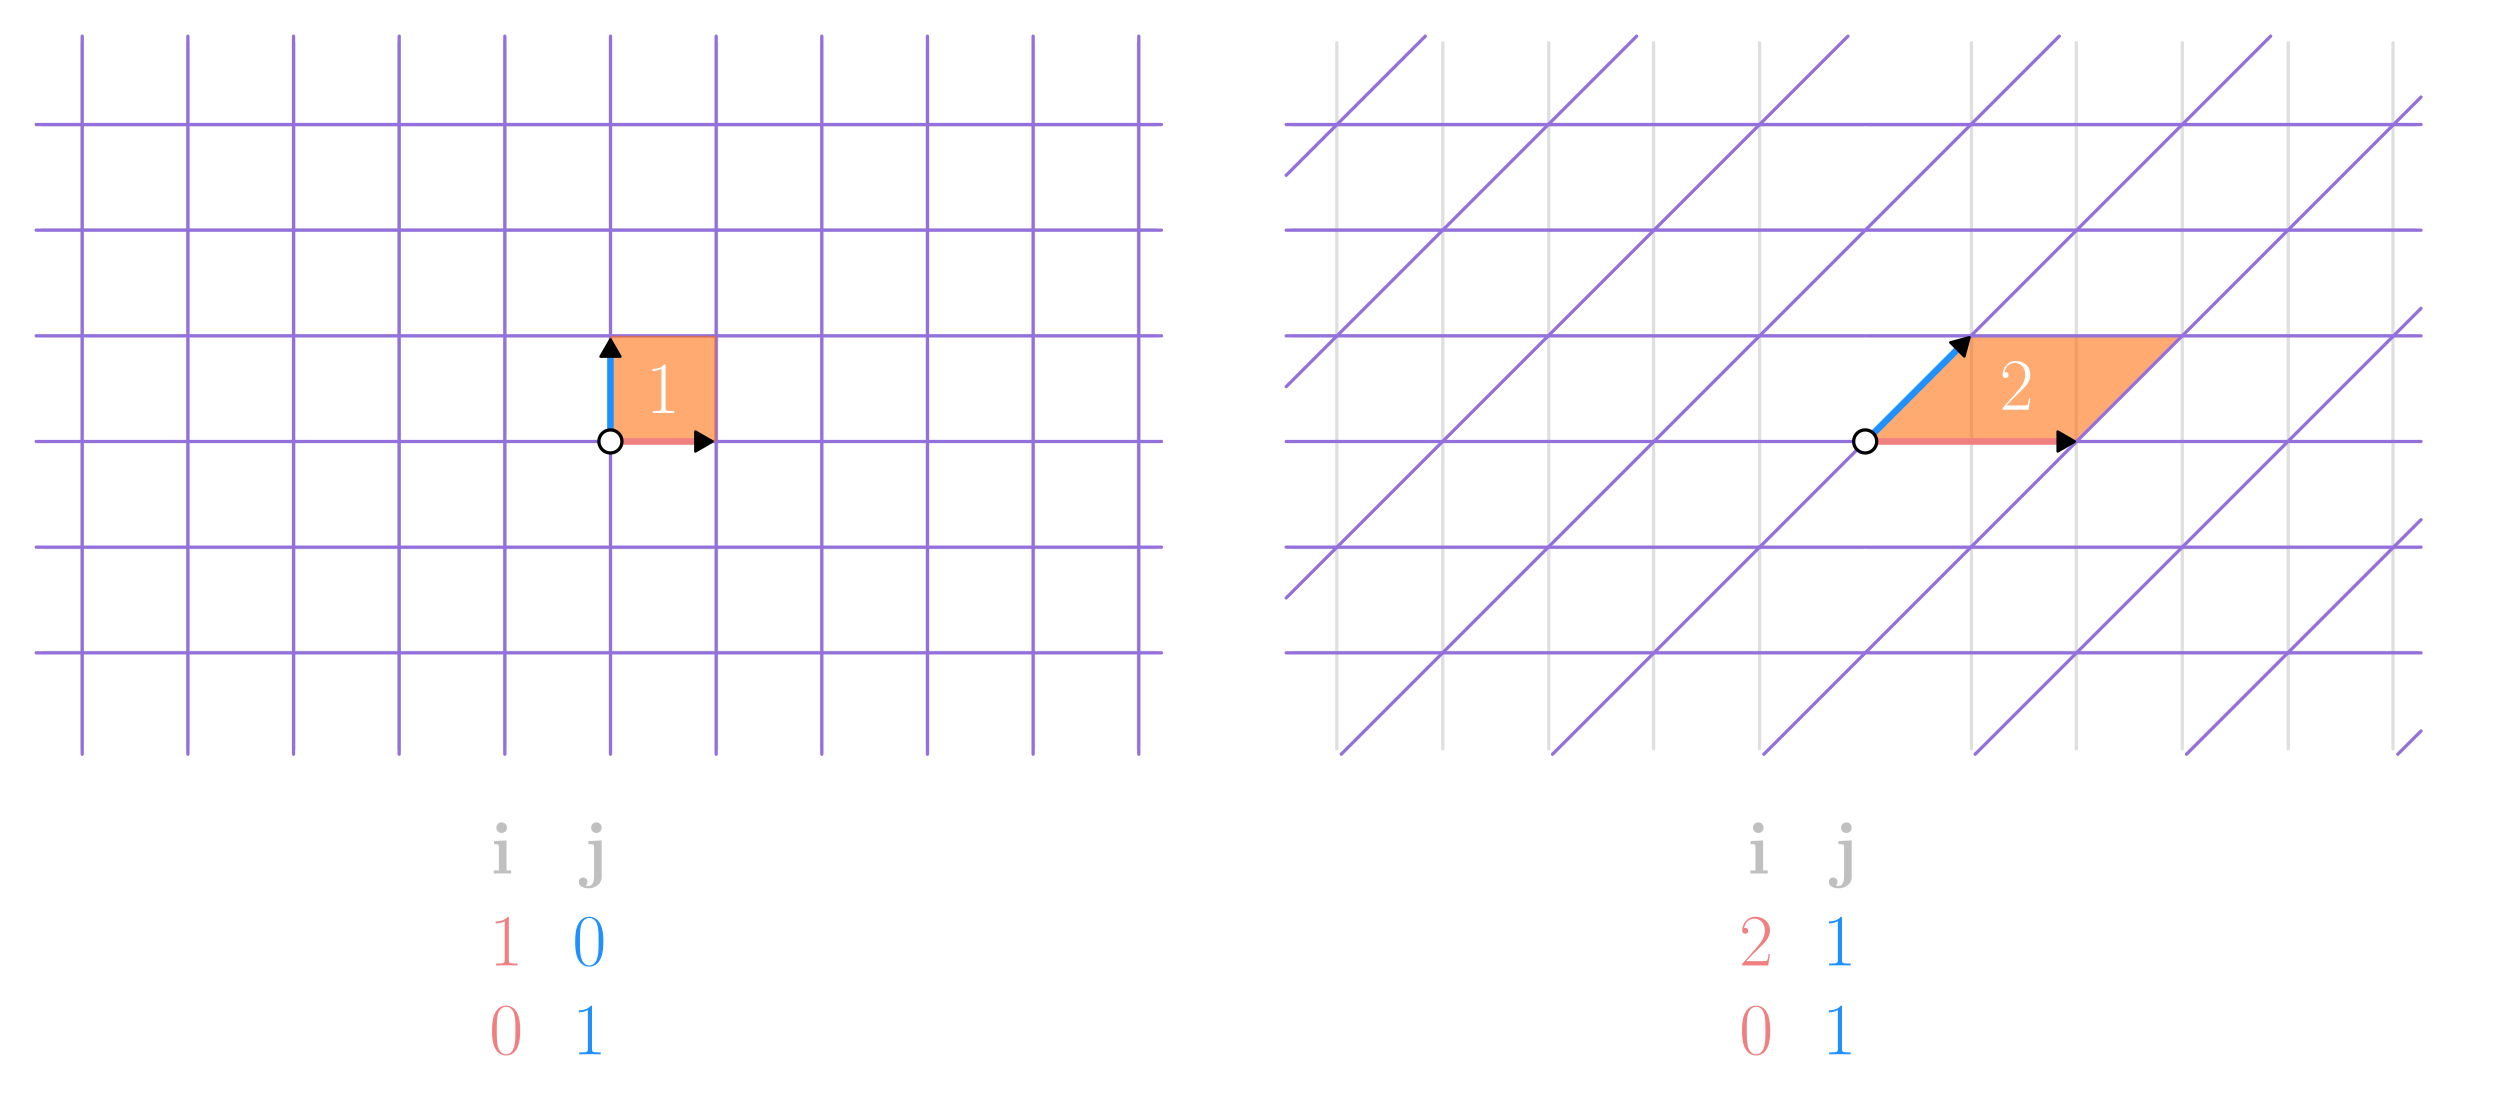 <?xml version="1.0" encoding="UTF-8" standalone="no"?>
<!-- Created with Inkscape (http://www.inkscape.org/) -->

<svg
   width="760"
   height="340"
   viewBox="0 0 760 340"
   version="1.1"
   id="svg1"
   inkscape:version="1.3.2 (091e20e, 2023-11-25, custom)"
   xml:space="preserve"
   sodipodi:docname="determinante.lnkspace.svg"
   xmlns:inkscape="http://www.inkscape.org/namespaces/inkscape"
   xmlns:sodipodi="http://sodipodi.sourceforge.net/DTD/sodipodi-0.dtd"
   xmlns:xlink="http://www.w3.org/1999/xlink"
   xmlns="http://www.w3.org/2000/svg"
   xmlns:svg="http://www.w3.org/2000/svg"><sodipodi:namedview
     id="namedview1"
     pagecolor="#000000"
     bordercolor="#eeeeee"
     borderopacity="1"
     inkscape:showpageshadow="false"
     inkscape:pageopacity="0"
     inkscape:pagecheckerboard="false"
     inkscape:deskcolor="#000000"
     inkscape:document-units="px"
     labelstyle="default"
     showgrid="true"
     inkscape:clip-to-page="false"
     showguides="true"
     inkscape:zoom="1.1729167"
     inkscape:cx="245.11545"
     inkscape:cy="215.2753"
     inkscape:window-width="1360"
     inkscape:window-height="697"
     inkscape:window-x="-8"
     inkscape:window-y="-8"
     inkscape:window-maximized="1"
     inkscape:current-layer="layer1"><inkscape:grid
       id="grid1"
       units="px"
       originx="0"
       originy="0"
       spacingx="1"
       spacingy="1"
       empcolor="#505050"
       empopacity="0.502"
       color="#505050"
       opacity="0.502"
       empspacing="10"
       dotted="false"
       gridanglex="30"
       gridanglez="30"
       visible="true" /><sodipodi:guide
       position="360,110"
       orientation="0,-1"
       id="guide1"
       inkscape:locked="false" /></sodipodi:namedview><defs
     id="defs1"><marker
       style="overflow:visible"
       id="Triangle"
       refX="0"
       refY="0"
       orient="auto-start-reverse"
       inkscape:stockid="Triangle arrow"
       markerWidth="0.6"
       markerHeight="0.6"
       viewBox="0 0 1 1"
       inkscape:isstock="true"
       inkscape:collect="always"
       preserveAspectRatio="xMidYMid"><path
         transform="scale(0.5)"
         style="fill:context-stroke;fill-rule:evenodd;stroke:context-stroke;stroke-width:1pt"
         d="M 5.77,0 -2.88,5 V -5 Z"
         id="path135" /></marker><path
       id="g2-120"
       d="m 11.749,-10.113 c -0.793,0.149 -1.091,0.744 -1.091,1.215 0,0.595 0.471,0.793 0.818,0.793 0.744,0 1.264,-0.644 1.264,-1.314 0,-1.041 -1.19,-1.512 -2.231,-1.512 -1.512,0 -2.355,1.487 -2.578,1.958 -0.57,-1.859 -2.107,-1.958 -2.553,-1.958 -2.528,0 -3.867,3.247 -3.867,3.792 0,0.099 0.099,0.223 0.273,0.223 0.198,0 0.248,-0.149 0.297,-0.248 0.843,-2.751 2.503,-3.272 3.222,-3.272 1.115,0 1.339,1.041 1.339,1.636 0,0.545 -0.149,1.115 -0.446,2.305 l -0.843,3.396 c -0.372,1.487 -1.091,2.851 -2.404,2.851 -0.124,0 -0.744,0 -1.264,-0.322 0.892,-0.174 1.091,-0.917 1.091,-1.215 0,-0.496 -0.372,-0.793 -0.843,-0.793 -0.595,0 -1.239,0.521 -1.239,1.314 0,1.041 1.165,1.512 2.231,1.512 1.19,0 2.033,-0.942 2.553,-1.958 0.397,1.462 1.636,1.958 2.553,1.958 2.528,0 3.867,-3.247 3.867,-3.792 0,-0.124 -0.099,-0.223 -0.248,-0.223 -0.223,0 -0.248,0.124 -0.322,0.322 -0.669,2.181 -2.107,3.198 -3.222,3.198 -0.868,0 -1.339,-0.644 -1.339,-1.661 0,-0.545 0.099,-0.942 0.496,-2.578 l 0.868,-3.371 c 0.372,-1.487 1.215,-2.578 2.355,-2.578 0.05,0 0.744,0 1.264,0.322 z" /><path
       id="g2-121"
       d="M 6.519,2.776 C 5.85,3.718 4.883,4.561 3.668,4.561 c -0.297,0 -1.487,-0.05 -1.859,-1.19 0.074,0.025 0.198,0.025 0.248,0.025 0.744,0 1.239,-0.644 1.239,-1.215 0,-0.57 -0.471,-0.768 -0.843,-0.768 -0.397,0 -1.264,0.297 -1.264,1.512 0,1.264 1.066,2.132 2.479,2.132 2.479,0 4.982,-2.28 5.676,-5.032 l 2.429,-9.667 c 0.025,-0.124 0.074,-0.273 0.074,-0.421 0,-0.372 -0.297,-0.62 -0.669,-0.62 -0.223,0 -0.744,0.099 -0.942,0.843 l -1.834,7.287 C 8.279,-2.107 8.279,-2.057 8.081,-1.785 7.585,-1.091 6.767,-0.248 5.577,-0.248 c -1.388,0 -1.512,-1.363 -1.512,-2.033 0,-1.413 0.669,-3.321 1.339,-5.106 0.273,-0.719 0.421,-1.066 0.421,-1.562 0,-1.041 -0.744,-1.983 -1.958,-1.983 -2.28,0 -3.198,3.594 -3.198,3.792 0,0.099 0.099,0.223 0.273,0.223 0.223,0 0.248,-0.099 0.347,-0.446 0.595,-2.082 1.537,-3.074 2.503,-3.074 0.223,0 0.644,0 0.644,0.818 0,0.644 -0.273,1.363 -0.644,2.305 -1.215,3.247 -1.215,4.065 -1.215,4.66 0,2.355 1.686,2.9 2.925,2.9 0.719,0 1.611,-0.223 2.479,-1.14 l 0.025,0.025 C 7.634,0.595 7.387,1.562 6.519,2.776 Z" /><path
       id="g2-122"
       d="m 3.148,-2.008 c 1.066,-1.215 1.933,-1.983 3.173,-3.098 1.487,-1.289 2.132,-1.909 2.479,-2.28 1.735,-1.71 2.603,-3.148 2.603,-3.346 0,-0.198 -0.198,-0.198 -0.248,-0.198 -0.174,0 -0.223,0.099 -0.347,0.273 -0.62,1.066 -1.215,1.586 -1.859,1.586 -0.521,0 -0.793,-0.223 -1.264,-0.818 -0.521,-0.62 -0.942,-1.041 -1.661,-1.041 -1.809,0 -2.9,2.256 -2.9,2.776 0,0.074 0.025,0.223 0.248,0.223 0.198,0 0.223,-0.099 0.297,-0.273 0.421,-0.991 1.611,-1.165 2.082,-1.165 0.521,0 1.016,0.174 1.537,0.397 0.942,0.397 1.339,0.397 1.586,0.397 0.174,0 0.273,0 0.397,-0.025 -0.818,0.967 -2.156,2.156 -3.272,3.173 l -2.503,2.305 c -1.512,1.537 -2.429,2.999 -2.429,3.173 0,0.149 0.124,0.198 0.273,0.198 0.149,0 0.174,-0.025 0.347,-0.322 0.397,-0.62 1.19,-1.537 2.107,-1.537 0.521,0 0.768,0.174 1.264,0.793 0.471,0.545 0.892,1.066 1.686,1.066 2.429,0 3.817,-3.148 3.817,-3.718 0,-0.099 -0.025,-0.248 -0.273,-0.248 -0.198,0 -0.223,0.099 -0.297,0.347 -0.545,1.462 -2.008,2.057 -2.974,2.057 -0.521,0 -1.016,-0.174 -1.537,-0.397 C 4.486,-2.107 4.214,-2.107 3.892,-2.107 c -0.248,0 -0.521,0 -0.744,0.099 z" /><path
       id="g1-0"
       d="m 16.335,-5.701 c 0.421,0 0.868,0 0.868,-0.496 0,-0.496 -0.446,-0.496 -0.868,-0.496 H 2.925 c -0.421,0 -0.868,0 -0.868,0.496 0,0.496 0.446,0.496 0.868,0.496 z" /><path
       id="g1-1"
       d="m 4.759,-6.197 c 0,-0.719 -0.595,-1.314 -1.314,-1.314 -0.719,0 -1.314,0.595 -1.314,1.314 0,0.719 0.595,1.314 1.314,1.314 0.719,0 1.314,-0.595 1.314,-1.314 z" /><path
       id="g3-43"
       d="m 9.345,-5.751 h 6.569 c 0.347,0 0.768,0 0.768,-0.421 0,-0.446 -0.397,-0.446 -0.768,-0.446 H 9.345 v -6.569 c 0,-0.347 0,-0.768 -0.421,-0.768 -0.446,0 -0.446,0.397 -0.446,0.768 v 6.569 H 1.909 c -0.347,0 -0.768,0 -0.768,0.421 0,0.446 0.397,0.446 0.768,0.446 h 6.569 v 6.569 c 0,0.347 0,0.768 0.421,0.768 0.446,0 0.446,-0.397 0.446,-0.768 z" /><path
       id="g3-49"
       d="m 6.593,-15.839 c 0,-0.521 -0.025,-0.545 -0.372,-0.545 -0.967,1.165 -2.429,1.537 -3.817,1.586 -0.074,0 -0.198,0 -0.223,0.05 -0.025,0.05 -0.025,0.099 -0.025,0.62 0.768,0 2.057,-0.149 3.049,-0.744 v 13.063 c 0,0.868 -0.05,1.165 -2.181,1.165 H 2.28 V 0 c 1.19,-0.025 2.429,-0.05 3.619,-0.05 1.19,0 2.429,0.025 3.619,0.05 V -0.644 H 8.775 c -2.132,0 -2.181,-0.273 -2.181,-1.165 z" /><path
       id="g3-50"
       d="M 10.336,-3.842 H 9.89 c -0.248,1.76 -0.446,2.057 -0.545,2.206 -0.124,0.198 -1.909,0.198 -2.256,0.198 H 2.33 c 0.892,-0.967 2.627,-2.727 4.734,-4.759 1.512,-1.438 3.272,-3.123 3.272,-5.577 0,-2.925 -2.33,-4.61 -4.933,-4.61 -2.727,0 -4.387,2.404 -4.387,4.635 0,0.967 0.719,1.091 1.016,1.091 0.248,0 0.991,-0.149 0.991,-1.016 0,-0.768 -0.644,-0.991 -0.991,-0.991 -0.149,0 -0.297,0.025 -0.397,0.074 0.471,-2.107 1.909,-3.148 3.421,-3.148 2.156,0 3.569,1.71 3.569,3.966 0,2.156 -1.264,4.016 -2.677,5.627 L 1.016,-0.57 V 0 h 8.725 z" /><path
       id="g3-52"
       d="m 8.328,-16.037 c 0,-0.521 -0.025,-0.545 -0.471,-0.545 L 0.496,-4.858 v 0.644 h 6.395 v 2.429 c 0,0.892 -0.05,1.14 -1.785,1.14 H 4.635 V 0 c 0.793,-0.05 2.132,-0.05 2.974,-0.05 0.843,0 2.181,0 2.974,0.05 v -0.644 h -0.471 c -1.735,0 -1.785,-0.248 -1.785,-1.14 v -2.429 h 2.528 V -4.858 H 8.328 Z m -1.363,1.636 v 9.543 h -5.974 z" /><path
       id="g3-53"
       d="m 2.826,-14.5 c 0.248,0.099 1.264,0.421 2.305,0.421 2.305,0 3.569,-1.239 4.288,-1.958 0,-0.198 0,-0.322 -0.149,-0.322 -0.025,0 -0.074,0 -0.273,0.099 -0.868,0.372 -1.884,0.669 -3.123,0.669 -0.744,0 -1.859,-0.099 -3.074,-0.644 -0.273,-0.124 -0.322,-0.124 -0.347,-0.124 -0.124,0 -0.149,0.025 -0.149,0.521 v 7.188 c 0,0.446 0,0.57 0.248,0.57 0.124,0 0.174,-0.05 0.297,-0.223 0.793,-1.115 1.884,-1.586 3.123,-1.586 0.868,0 2.727,0.545 2.727,4.784 0,0.793 0,2.231 -0.744,3.371 -0.62,1.016 -1.586,1.537 -2.652,1.537 -1.636,0 -3.297,-1.14 -3.743,-3.049 0.099,0.025 0.297,0.074 0.397,0.074 0.322,0 0.942,-0.174 0.942,-0.942 0,-0.669 -0.471,-0.942 -0.942,-0.942 -0.57,0 -0.942,0.347 -0.942,1.041 0,2.156 1.71,4.412 4.338,4.412 2.553,0 4.982,-2.206 4.982,-5.404 0,-2.974 -1.933,-5.28 -4.338,-5.28 -1.264,0 -2.33,0.471 -3.173,1.363 z" /><path
       id="g3-54"
       d="m 2.627,-8.552 c 0,-5.924 2.776,-7.263 4.387,-7.263 0.521,0 1.785,0.099 2.28,1.066 -0.397,0 -1.14,0 -1.14,0.868 0,0.669 0.545,0.892 0.892,0.892 0.223,0 0.892,-0.099 0.892,-0.942 0,-1.562 -1.239,-2.454 -2.95,-2.454 -2.95,0 -6.048,3.074 -6.048,8.552 0,6.742 2.801,8.229 4.784,8.229 2.404,0 4.685,-2.156 4.685,-5.478 0,-3.098 -2.008,-5.354 -4.536,-5.354 -1.512,0 -2.627,0.991 -3.247,2.727 z m 3.098,8.353 c -3.049,0 -3.049,-4.561 -3.049,-5.478 0,-1.785 0.843,-4.363 3.148,-4.363 0.421,0 1.636,0 2.454,1.71 0.446,0.967 0.446,1.983 0.446,3.222 0,1.339 0,2.33 -0.521,3.321 -0.545,1.016 -1.339,1.586 -2.479,1.586 z" /><path
       id="g3-55"
       d="m 11.179,-15.442 v -0.545 H 5.354 c -2.9,0 -2.95,-0.322 -3.049,-0.793 H 1.859 l -0.719,4.635 H 1.586 C 1.661,-12.617 1.834,-13.881 2.132,-14.352 2.28,-14.55 4.115,-14.55 4.536,-14.55 h 5.453 l -2.751,4.09 c -1.834,2.751 -3.098,6.469 -3.098,9.717 0,0.297 0,1.14 0.892,1.14 0.892,0 0.892,-0.843 0.892,-1.165 v -1.14 c 0,-4.065 0.694,-6.742 1.834,-8.452 z" /><path
       id="g3-57"
       d="m 8.725,-7.337 c 0,5.453 -2.256,7.139 -4.115,7.139 -0.57,0 -1.958,-0.074 -2.528,-1.041 0.644,0.099 1.115,-0.248 1.115,-0.868 0,-0.669 -0.545,-0.892 -0.892,-0.892 -0.223,0 -0.892,0.099 -0.892,0.942 0,1.686 1.462,2.454 3.247,2.454 2.851,0 5.751,-3.123 5.751,-8.576 0,-6.792 -2.776,-8.205 -4.66,-8.205 -2.454,0 -4.809,2.156 -4.809,5.478 0,3.074 2.008,5.354 4.536,5.354 2.082,0 2.999,-1.933 3.247,-2.751 z m -3.198,1.388 c -0.669,0 -1.611,-0.124 -2.38,-1.611 -0.521,-0.967 -0.521,-2.107 -0.521,-3.321 0,-1.462 0,-2.479 0.694,-3.569 0.347,-0.521 0.991,-1.363 2.429,-1.363 2.925,0 2.925,4.486 2.925,5.478 0,1.76 -0.793,4.387 -3.148,4.387 z" /><path
       id="g3-61"
       d="m 15.938,-7.957 c 0.372,0 0.744,0 0.744,-0.421 0,-0.446 -0.421,-0.446 -0.843,-0.446 H 1.983 c -0.421,0 -0.843,0 -0.843,0.446 0,0.421 0.372,0.421 0.744,0.421 z m -0.099,4.412 c 0.421,0 0.843,0 0.843,-0.446 0,-0.421 -0.372,-0.421 -0.744,-0.421 H 1.884 c -0.372,0 -0.744,0 -0.744,0.421 0,0.446 0.421,0.446 0.843,0.446 z" /><path
       id="g0-56"
       d="m 12.493,11.229 c 0,-2.033 0.545,-6.767 4.957,-9.89 0.322,-0.248 0.347,-0.273 0.347,-0.719 0,-0.57 -0.025,-0.595 -0.644,-0.595 H 16.756 C 11.427,2.9 9.518,7.585 9.518,11.229 v 10.658 c 0,0.644 0.025,0.669 0.694,0.669 h 1.586 c 0.669,0 0.694,-0.025 0.694,-0.669 z" /><path
       id="g0-58"
       d="m 17.153,22.284 c 0.62,0 0.644,-0.025 0.644,-0.595 0,-0.446 -0.025,-0.471 -0.124,-0.545 C 16.905,20.573 15.12,19.309 13.955,17.029 12.988,15.145 12.493,13.236 12.493,11.08 V 0.421 c 0,-0.644 -0.025,-0.669 -0.694,-0.669 h -1.586 c -0.669,0 -0.694,0.025 -0.694,0.669 v 10.658 c 0,3.668 1.909,8.353 7.238,11.204 z" /><path
       id="g0-60"
       d="m 9.518,44.195 c 0,0.644 0.025,0.669 0.694,0.669 h 1.586 c 0.669,0 0.694,-0.025 0.694,-0.669 V 33.735 c 0,-2.999 -1.264,-8.056 -6.816,-11.427 5.602,-3.396 6.816,-8.502 6.816,-11.427 V 0.421 c 0,-0.644 -0.025,-0.669 -0.694,-0.669 h -1.586 c -0.669,0 -0.694,0.025 -0.694,0.669 v 10.485 c 0,2.082 -0.446,7.238 -5.007,10.708 -0.273,0.223 -0.297,0.248 -0.297,0.694 0,0.446 0.025,0.471 0.297,0.694 0.644,0.496 2.355,1.809 3.545,4.313 0.967,1.983 1.462,4.189 1.462,6.395 z" /><path
       id="g0-62"
       d="m 12.493,0.421 c 0,-0.644 -0.025,-0.669 -0.694,-0.669 h -1.586 c -0.669,0 -0.694,0.025 -0.694,0.669 v 6.593 c 0,0.644 0.025,0.669 0.694,0.669 h 1.586 c 0.669,0 0.694,-0.025 0.694,-0.669 z" /><clipPath
       id="CTyqsffsHvgu"><path
         fill="none"
         stroke="none"
         d="M 0,0 H 935 V 593 H 0 Z"
         id="path1" /></clipPath><clipPath
       id="hzNoZEXahLFv"><path
         fill="none"
         stroke="none"
         d="M 0,0 H 943 V 593 H 0 Z"
         id="path1-1" /></clipPath><path
       id="g2-48"
       d="m 10.411,-7.957 c 0,-1.512 -0.025,-4.09 -1.066,-6.073 -0.917,-1.735 -2.38,-2.355 -3.668,-2.355 -1.19,0 -2.702,0.545 -3.644,2.33 -0.991,1.859 -1.091,4.164 -1.091,6.098 0,1.413 0.025,3.569 0.793,5.453 1.066,2.553 2.974,2.9 3.941,2.9 1.14,0 2.875,-0.471 3.892,-2.826 0.744,-1.71 0.843,-3.718 0.843,-5.528 z M 5.676,0 C 4.09,0 3.148,-1.363 2.801,-3.247 2.528,-4.71 2.528,-6.841 2.528,-8.229 c 0,-1.909 0,-3.495 0.322,-5.007 0.471,-2.107 1.859,-2.751 2.826,-2.751 1.016,0 2.33,0.669 2.801,2.702 0.322,1.413 0.347,3.074 0.347,5.057 0,1.611 0,3.594 -0.297,5.057 C 8.006,-0.471 6.544,0 5.676,0 Z" /><path
       id="g2-49"
       d="m 6.593,-15.839 c 0,-0.521 -0.025,-0.545 -0.372,-0.545 -0.967,1.165 -2.429,1.537 -3.817,1.586 -0.074,0 -0.198,0 -0.223,0.05 -0.025,0.05 -0.025,0.099 -0.025,0.62 0.768,0 2.057,-0.149 3.049,-0.744 v 13.063 c 0,0.868 -0.05,1.165 -2.181,1.165 H 2.28 V 0 c 1.19,-0.025 2.429,-0.05 3.619,-0.05 1.19,0 2.429,0.025 3.619,0.05 V -0.644 H 8.775 c -2.132,0 -2.181,-0.273 -2.181,-1.165 z" /><path
       id="g2-61"
       d="m 15.938,-7.957 c 0.372,0 0.744,0 0.744,-0.421 0,-0.446 -0.421,-0.446 -0.843,-0.446 H 1.983 c -0.421,0 -0.843,0 -0.843,0.446 0,0.421 0.372,0.421 0.744,0.421 z m -0.099,4.412 c 0.421,0 0.843,0 0.843,-0.446 0,-0.421 -0.372,-0.421 -0.744,-0.421 H 1.884 c -0.372,0 -0.744,0 -0.744,0.421 0,0.446 0.421,0.446 0.843,0.446 z" /><path
       id="g1-12"
       d="m 3.594,14.476 c 0,0.397 0,0.917 0.521,0.917 0.545,0 0.545,-0.496 0.545,-0.917 V 0.397 c 0,-0.397 0,-0.917 -0.521,-0.917 -0.545,0 -0.545,0.496 -0.545,0.917 z" /><path
       id="g0-105"
       d="m 5.528,-15.442 c 0,-1.016 -0.818,-1.785 -1.785,-1.785 -1.016,0 -1.785,0.843 -1.785,1.785 0,0.942 0.768,1.785 1.785,1.785 0.967,0 1.785,-0.768 1.785,-1.785 z m -4.363,4.486 v 1.066 c 1.462,0 1.636,0 1.636,0.967 v 7.857 H 1.091 V 0 c 0.57,-0.05 2.28,-0.05 2.95,-0.05 0.694,0 2.28,0 2.875,0.05 V -1.066 H 5.379 v -10.088 z" /><path
       id="g0-106"
       d="m 6.395,-15.442 c 0,-0.991 -0.793,-1.785 -1.785,-1.785 -0.991,0 -1.785,0.793 -1.785,1.785 0,0.991 0.793,1.785 1.785,1.785 0.991,0 1.785,-0.793 1.785,-1.785 z m -4.462,4.486 v 1.066 c 0.421,0 0.967,0 1.339,0.05 0.545,0.099 0.545,0.421 0.545,0.942 V 1.115 c 0,1.115 -0.297,3.024 -1.809,3.024 -0.471,0 -0.793,-0.099 -1.016,-0.149 0.124,-0.074 0.62,-0.471 0.62,-1.215 0,-0.892 -0.644,-1.462 -1.462,-1.462 -0.843,0 -1.462,0.595 -1.462,1.462 0,1.438 1.537,2.181 3.321,2.181 2.082,0 4.387,-1.289 4.387,-3.842 v -12.27 z" /><path
       id="g2-48-2"
       d="m 10.411,-7.957 c 0,-1.512 -0.025,-4.09 -1.066,-6.073 -0.917,-1.735 -2.38,-2.355 -3.668,-2.355 -1.19,0 -2.702,0.545 -3.644,2.33 -0.991,1.859 -1.091,4.164 -1.091,6.098 0,1.413 0.025,3.569 0.793,5.453 1.066,2.553 2.974,2.9 3.941,2.9 1.14,0 2.875,-0.471 3.892,-2.826 0.744,-1.71 0.843,-3.718 0.843,-5.528 z M 5.676,0 C 4.09,0 3.148,-1.363 2.801,-3.247 2.528,-4.71 2.528,-6.841 2.528,-8.229 c 0,-1.909 0,-3.495 0.322,-5.007 0.471,-2.107 1.859,-2.751 2.826,-2.751 1.016,0 2.33,0.669 2.801,2.702 0.322,1.413 0.347,3.074 0.347,5.057 0,1.611 0,3.594 -0.297,5.057 C 8.006,-0.471 6.544,0 5.676,0 Z" /><path
       id="g2-49-5"
       d="m 6.593,-15.839 c 0,-0.521 -0.025,-0.545 -0.372,-0.545 -0.967,1.165 -2.429,1.537 -3.817,1.586 -0.074,0 -0.198,0 -0.223,0.05 -0.025,0.05 -0.025,0.099 -0.025,0.62 0.768,0 2.057,-0.149 3.049,-0.744 v 13.063 c 0,0.868 -0.05,1.165 -2.181,1.165 H 2.28 V 0 c 1.19,-0.025 2.429,-0.05 3.619,-0.05 1.19,0 2.429,0.025 3.619,0.05 V -0.644 H 8.775 c -2.132,0 -2.181,-0.273 -2.181,-1.165 z" /><path
       id="g2-50"
       d="M 10.336,-3.842 H 9.89 c -0.248,1.76 -0.446,2.057 -0.545,2.206 -0.124,0.198 -1.909,0.198 -2.256,0.198 H 2.33 c 0.892,-0.967 2.627,-2.727 4.734,-4.759 1.512,-1.438 3.272,-3.123 3.272,-5.577 0,-2.925 -2.33,-4.61 -4.933,-4.61 -2.727,0 -4.387,2.404 -4.387,4.635 0,0.967 0.719,1.091 1.016,1.091 0.248,0 0.991,-0.149 0.991,-1.016 0,-0.768 -0.644,-0.991 -0.991,-0.991 -0.149,0 -0.297,0.025 -0.397,0.074 0.471,-2.107 1.909,-3.148 3.421,-3.148 2.156,0 3.569,1.71 3.569,3.966 0,2.156 -1.264,4.016 -2.677,5.627 L 1.016,-0.57 V 0 h 8.725 z" /><path
       id="g2-61-0"
       d="m 15.938,-7.957 c 0.372,0 0.744,0 0.744,-0.421 0,-0.446 -0.421,-0.446 -0.843,-0.446 H 1.983 c -0.421,0 -0.843,0 -0.843,0.446 0,0.421 0.372,0.421 0.744,0.421 z m -0.099,4.412 c 0.421,0 0.843,0 0.843,-0.446 0,-0.421 -0.372,-0.421 -0.744,-0.421 H 1.884 c -0.372,0 -0.744,0 -0.744,0.421 0,0.446 0.421,0.446 0.843,0.446 z" /><path
       id="g1-12-1"
       d="m 3.594,14.476 c 0,0.397 0,0.917 0.521,0.917 0.545,0 0.545,-0.496 0.545,-0.917 V 0.397 c 0,-0.397 0,-0.917 -0.521,-0.917 -0.545,0 -0.545,0.496 -0.545,0.917 z" /><path
       id="g0-105-9"
       d="m 5.528,-15.442 c 0,-1.016 -0.818,-1.785 -1.785,-1.785 -1.016,0 -1.785,0.843 -1.785,1.785 0,0.942 0.768,1.785 1.785,1.785 0.967,0 1.785,-0.768 1.785,-1.785 z m -4.363,4.486 v 1.066 c 1.462,0 1.636,0 1.636,0.967 v 7.857 H 1.091 V 0 c 0.57,-0.05 2.28,-0.05 2.95,-0.05 0.694,0 2.28,0 2.875,0.05 V -1.066 H 5.379 v -10.088 z" /><path
       id="g0-106-6"
       d="m 6.395,-15.442 c 0,-0.991 -0.793,-1.785 -1.785,-1.785 -0.991,0 -1.785,0.793 -1.785,1.785 0,0.991 0.793,1.785 1.785,1.785 0.991,0 1.785,-0.793 1.785,-1.785 z m -4.462,4.486 v 1.066 c 0.421,0 0.967,0 1.339,0.05 0.545,0.099 0.545,0.421 0.545,0.942 V 1.115 c 0,1.115 -0.297,3.024 -1.809,3.024 -0.471,0 -0.793,-0.099 -1.016,-0.149 0.124,-0.074 0.62,-0.471 0.62,-1.215 0,-0.892 -0.644,-1.462 -1.462,-1.462 -0.843,0 -1.462,0.595 -1.462,1.462 0,1.438 1.537,2.181 3.321,2.181 2.082,0 4.387,-1.289 4.387,-3.842 v -12.27 z" /></defs><g
     inkscape:label="Layer 1"
     inkscape:groupmode="layer"
     id="layer1"><g
       id="g40"
       clip-path="url(#clipPath42)"
       transform="matrix(0.362,0,0,0.362,12.813,12.806)"
       style="stroke-width:2.763"><g
         id="g3"
         style="display:inline;stroke:#c0c0c0;stroke-width:2.763;stroke-dasharray:none;stroke-opacity:0.5"><path
           fill="none"
           stroke="#202020"
           paint-order="fill stroke markers"
           d="m 33.5,0.5 v 593 m 0,-593 v 593 m 89,-593 v 593 m 89,-593 v 593 m 88,-593 v 593 m 89,-593 v 593 m 178,-593 v 593 m 88,-593 v 593 m 89,-593 v 593 m 89,-593 v 593 m 88,-593 v 593"
           stroke-opacity="1"
           stroke-linecap="round"
           stroke-linejoin="round"
           stroke-miterlimit="10"
           id="path2"
           style="display:inline;stroke:#c0c0c0;stroke-width:2.763;stroke-dasharray:none;stroke-opacity:0.5" /><path
           fill="none"
           stroke="#202020"
           paint-order="fill stroke markers"
           d="m 0.5,69.5 h 935 m -935,0 h 935 m -935,88 h 935 m -935,89 h 935 m -935,178 h 935 m -935,88 h 935"
           stroke-opacity="1"
           stroke-linecap="round"
           stroke-linejoin="round"
           stroke-miterlimit="10"
           id="path4"
           style="display:inline;stroke:#c0c0c0;stroke-width:2.763;stroke-dasharray:none;stroke-opacity:0.5" /></g><path
         fill="none"
         stroke="#ffffff"
         paint-order="fill stroke markers"
         d="m 0.5,335.5 h 934"
         stroke-opacity="1"
         stroke-miterlimit="10"
         id="path7"
         style="display:inline;stroke-width:2.763"
         inkscape:label="x" /><path
         fill="none"
         stroke="#ffffff"
         paint-order="fill stroke markers"
         d="m 477.5,-0.5 v 594"
         stroke-opacity="1"
         stroke-miterlimit="10"
         id="path6"
         style="stroke-width:2.763"
         inkscape:label="y" /><g
         id="g2"
         style="display:inline;stroke:#9370db;stroke-width:2.763;stroke-dasharray:none;stroke-opacity:1"
         inkscape:label="g2"><path
           fill="none"
           stroke="#9933ff"
           paint-order="fill stroke markers"
           d="M 477.291,598 V -5"
           stroke-opacity="1"
           stroke-linecap="round"
           stroke-linejoin="round"
           stroke-miterlimit="10"
           stroke-width="5.526"
           id="path10"
           style="stroke:#9370db;stroke-width:2.763;stroke-dasharray:none;stroke-opacity:1" /><path
           fill="none"
           stroke="#9933ff"
           paint-order="fill stroke markers"
           d="M 566.02,598 V -5"
           stroke-opacity="0.4"
           stroke-linecap="round"
           stroke-linejoin="round"
           stroke-miterlimit="10"
           stroke-width="5.526"
           id="path11"
           style="stroke:#9370db;stroke-width:2.763;stroke-dasharray:none;stroke-opacity:1" /><path
           fill="none"
           stroke="#9933ff"
           paint-order="fill stroke markers"
           d="M 654.749,598 V -5"
           stroke-opacity="0.4"
           stroke-linecap="round"
           stroke-linejoin="round"
           stroke-miterlimit="10"
           stroke-width="5.526"
           id="path12"
           style="stroke:#9370db;stroke-width:2.763;stroke-dasharray:none;stroke-opacity:1" /><path
           fill="none"
           stroke="#9933ff"
           paint-order="fill stroke markers"
           d="M 743.478,598 V -5"
           stroke-opacity="0.4"
           stroke-linecap="round"
           stroke-linejoin="round"
           stroke-miterlimit="10"
           stroke-width="5.526"
           id="path13"
           style="stroke:#9370db;stroke-width:2.763;stroke-dasharray:none;stroke-opacity:1" /><path
           fill="none"
           stroke="#9933ff"
           paint-order="fill stroke markers"
           d="M 832.207,598 V -5"
           stroke-opacity="0.4"
           stroke-linecap="round"
           stroke-linejoin="round"
           stroke-miterlimit="10"
           stroke-width="5.526"
           id="path14"
           style="stroke:#9370db;stroke-width:2.763;stroke-dasharray:none;stroke-opacity:1" /><path
           fill="none"
           stroke="#9933ff"
           paint-order="fill stroke markers"
           d="M 920.936,598 V -5"
           stroke-opacity="0.4"
           stroke-linecap="round"
           stroke-linejoin="round"
           stroke-miterlimit="10"
           stroke-width="5.526"
           id="path15"
           style="stroke:#9370db;stroke-width:2.763;stroke-dasharray:none;stroke-opacity:1" /><path
           fill="none"
           stroke="#9933ff"
           paint-order="fill stroke markers"
           d="M 388.562,598 V -5"
           stroke-opacity="0.4"
           stroke-linecap="round"
           stroke-linejoin="round"
           stroke-miterlimit="10"
           stroke-width="5.526"
           id="path16"
           style="stroke:#9370db;stroke-width:2.763;stroke-dasharray:none;stroke-opacity:1" /><path
           fill="none"
           stroke="#9933ff"
           paint-order="fill stroke markers"
           d="M 299.833,598 V -5"
           stroke-opacity="0.4"
           stroke-linecap="round"
           stroke-linejoin="round"
           stroke-miterlimit="10"
           stroke-width="5.526"
           id="path17"
           style="stroke:#9370db;stroke-width:2.763;stroke-dasharray:none;stroke-opacity:1" /><path
           fill="none"
           stroke="#9933ff"
           paint-order="fill stroke markers"
           d="M 211.103,598 V -5"
           stroke-opacity="0.4"
           stroke-linecap="round"
           stroke-linejoin="round"
           stroke-miterlimit="10"
           stroke-width="5.526"
           id="path18"
           style="stroke:#9370db;stroke-width:2.763;stroke-dasharray:none;stroke-opacity:1" /><path
           fill="none"
           stroke="#9933ff"
           paint-order="fill stroke markers"
           d="M 122.374,598 V -5"
           stroke-opacity="0.4"
           stroke-linecap="round"
           stroke-linejoin="round"
           stroke-miterlimit="10"
           stroke-width="5.526"
           id="path19"
           style="stroke:#9370db;stroke-width:2.763;stroke-dasharray:none;stroke-opacity:1" /><path
           fill="none"
           stroke="#9933ff"
           paint-order="fill stroke markers"
           d="M 33.645,598 V -5"
           stroke-opacity="0.4"
           stroke-linecap="round"
           stroke-linejoin="round"
           stroke-miterlimit="10"
           stroke-width="5.526"
           id="path20"
           style="stroke:#9370db;stroke-width:2.763;stroke-dasharray:none;stroke-opacity:1" /><path
           fill="none"
           stroke="#9933ff"
           paint-order="fill stroke markers"
           d="M -5,335.383 H 940"
           stroke-opacity="1"
           stroke-linecap="round"
           stroke-linejoin="round"
           stroke-miterlimit="10"
           stroke-width="5.526"
           id="path21"
           style="stroke:#9370db;stroke-width:2.763;stroke-dasharray:none;stroke-opacity:1" /><path
           fill="none"
           stroke="#9933ff"
           paint-order="fill stroke markers"
           d="M -5,246.654 H 940"
           stroke-opacity="0.4"
           stroke-linecap="round"
           stroke-linejoin="round"
           stroke-miterlimit="10"
           stroke-width="5.526"
           id="path22"
           style="stroke:#9370db;stroke-width:2.763;stroke-dasharray:none;stroke-opacity:1" /><path
           fill="none"
           stroke="#9933ff"
           paint-order="fill stroke markers"
           d="M -5,157.925 H 940"
           stroke-opacity="0.4"
           stroke-linecap="round"
           stroke-linejoin="round"
           stroke-miterlimit="10"
           stroke-width="5.526"
           id="path23"
           style="stroke:#9370db;stroke-width:2.763;stroke-dasharray:none;stroke-opacity:1" /><path
           fill="none"
           stroke="#9933ff"
           paint-order="fill stroke markers"
           d="M -5,69.196 H 940"
           stroke-opacity="0.4"
           stroke-linecap="round"
           stroke-linejoin="round"
           stroke-miterlimit="10"
           stroke-width="5.526"
           id="path24"
           style="stroke:#9370db;stroke-width:2.763;stroke-dasharray:none;stroke-opacity:1" /><path
           fill="none"
           stroke="#9933ff"
           paint-order="fill stroke markers"
           d="M -5,424.112 H 940"
           stroke-opacity="0.4"
           stroke-linecap="round"
           stroke-linejoin="round"
           stroke-miterlimit="10"
           stroke-width="5.526"
           id="path25"
           style="stroke:#9370db;stroke-width:2.763;stroke-dasharray:none;stroke-opacity:1" /><path
           fill="none"
           stroke="#9933ff"
           paint-order="fill stroke markers"
           d="M -5,512.841 H 940"
           stroke-opacity="0.4"
           stroke-linecap="round"
           stroke-linejoin="round"
           stroke-miterlimit="10"
           stroke-width="5.526"
           id="path26"
           style="stroke:#9370db;stroke-width:2.763;stroke-dasharray:none;stroke-opacity:1" /></g><g
         id="g4"
         style="display:inline;fill:#ff6600;fill-opacity:0.557;stroke:none;stroke-width:5.526;stroke-dasharray:none"><path
           fill="#ff6600"
           stroke="none"
           paint-order="stroke fill markers"
           fill-rule="evenodd"
           d="m 477.291,335.383 h 88.729 v -88.729 h -88.729 z"
           fill-opacity="0.557"
           id="path8"
           style="display:inline;fill:#ff6600;fill-opacity:0.557;stroke:none;stroke-width:5.526;stroke-dasharray:none" /></g><path
         style="display:inline;fill:#1e90ff;stroke:#f08080;stroke-width:2;stroke-linejoin:round;stroke-miterlimit:0;stroke-dasharray:none;stroke-opacity:1;marker-end:url(#Triangle)"
         d="m 185.732,134.057 h 27.584"
         id="path5"
         transform="matrix(2.76,0,0,2.766,-35.365,-35.423)" /><path
         style="fill:#1e90ff;stroke:#1e90ff;stroke-width:2;stroke-linejoin:round;stroke-miterlimit:0;stroke-dasharray:none;stroke-opacity:1;marker-end:url(#Triangle)"
         d="M 185.732,134.057 V 106.539"
         id="path9"
         transform="matrix(2.76,0,0,2.766,-35.365,-35.423)" /><g
         id="g1"
         transform="matrix(1.615,0,0,1.615,-293.596,-206.304)"
         style="stroke-width:1.711"><path
           fill="#ffffff"
           stroke="none"
           paint-order="stroke fill markers"
           d="m 483.291,335.383 c 0,3.314 -2.686,6 -6,6 -3.314,0 -6,-2.686 -6,-6 0,-3.314 2.686,-6 6,-6 3.314,0 6,2.686 6,6 z"
           fill-opacity="1"
           id="path31"
           style="stroke-width:1.711" /><path
           fill="none"
           stroke="#000000"
           paint-order="fill stroke markers"
           d="m 483.291,335.383 c 0,3.314 -2.686,6 -6,6 -3.314,0 -6,-2.686 -6,-6 0,-3.314 2.686,-6 6,-6 3.314,0 6,2.686 6,6 z"
           stroke-opacity="1"
           stroke-linecap="round"
           stroke-linejoin="round"
           stroke-miterlimit="10"
           id="path32"
           style="stroke-width:1.711" /></g><use
         x="129.653"
         y="120.767"
         xlink:href="#g2-49"
         id="use16-5"
         style="fill:#ffffff;stroke-width:12.724"
         transform="matrix(2.495,0,0,2.5,183.577,9.526)" /></g><g
       id="g38"
       clip-path="url(#clipPath40)"
       transform="matrix(0.362,0,0,0.362,392.813,12.806)"
       style="stroke-width:7.635"><g
         id="g12"
         style="fill:#c0c0c0;stroke:#c0c0c0;stroke-width:2.763;stroke-dasharray:none;stroke-opacity:0.5"><path
           fill="none"
           stroke="#202020"
           paint-order="fill stroke markers"
           d="m 37.5,0.5 v 593 m 0,-593 v 593 m 89,-593 v 593 m 89,-593 v 593 m 88,-593 v 593 m 89,-593 v 593 m 178,-593 v 593 m 88,-593 v 593 m 89,-593 v 593 m 89,-593 v 593 m 88,-593 v 593"
           stroke-opacity="1"
           stroke-linecap="round"
           stroke-linejoin="round"
           stroke-miterlimit="10"
           id="path2-5"
           style="fill:#c0c0c0;stroke:#c0c0c0;stroke-width:2.763;stroke-dasharray:none;stroke-opacity:0.5" /><path
           fill="none"
           stroke="#202020"
           paint-order="fill stroke markers"
           d="m 0.5,69.5 h 943 m -943,0 h 943 m -943,88 h 943 m -943,89 h 943 m -943,178 h 943 m -943,88 h 943"
           stroke-opacity="1"
           stroke-linecap="round"
           stroke-linejoin="round"
           stroke-miterlimit="10"
           id="path4-5"
           style="fill:#c0c0c0;stroke:#c0c0c0;stroke-width:2.763;stroke-dasharray:none;stroke-opacity:0.5" /></g><path
         fill="none"
         stroke="#ffffff"
         paint-order="fill stroke markers"
         d="m 481.5,-0.5 v 594"
         stroke-opacity="1"
         stroke-miterlimit="10"
         id="path6-7"
         style="stroke-width:2.763;stroke-dasharray:none"
         inkscape:label="y" /><path
         fill="none"
         stroke="#ffffff"
         paint-order="fill stroke markers"
         d="m 0.5,335.5 h 942"
         stroke-opacity="1"
         stroke-miterlimit="10"
         id="path7-6"
         style="stroke-width:2.763;stroke-dasharray:none"
         inkscape:label="x" /><g
         id="g11"><path
           fill="#ff6600"
           stroke="none"
           paint-order="stroke fill markers"
           fill-rule="evenodd"
           d="M 481.291,335.383 H 658.749 L 747.478,246.654 H 570.02 Z"
           fill-opacity="0.557"
           id="path8-7"
           style="stroke-width:7.635" /></g><g
         id="g10"
         style="display:inline;stroke:#9370db;stroke-width:2.763;stroke-dasharray:none;stroke-opacity:1"><path
           fill="none"
           stroke="#9933ff"
           paint-order="fill stroke markers"
           d="M -5,157.925 H 948"
           stroke-opacity="0.4"
           stroke-linecap="round"
           stroke-linejoin="round"
           stroke-miterlimit="10"
           stroke-width="5.526"
           id="path21-9"
           style="stroke:#9370db;stroke-width:2.763;stroke-dasharray:none;stroke-opacity:1" /><path
           fill="none"
           stroke="#9933ff"
           paint-order="fill stroke markers"
           d="M -5,69.196 H 948"
           stroke-opacity="0.4"
           stroke-linecap="round"
           stroke-linejoin="round"
           stroke-miterlimit="10"
           stroke-width="5.526"
           id="path22-2"
           style="stroke:#9370db;stroke-width:2.763;stroke-dasharray:none;stroke-opacity:1" /><path
           fill="none"
           stroke="#9933ff"
           paint-order="fill stroke markers"
           d="M -5,424.112 H 948"
           stroke-opacity="0.4"
           stroke-linecap="round"
           stroke-linejoin="round"
           stroke-miterlimit="10"
           stroke-width="5.526"
           id="path23-5"
           style="stroke:#9370db;stroke-width:2.763;stroke-dasharray:none;stroke-opacity:1" /><path
           fill="none"
           stroke="#9933ff"
           paint-order="fill stroke markers"
           d="M -5,512.841 H 948"
           stroke-opacity="0.4"
           stroke-linecap="round"
           stroke-linejoin="round"
           stroke-miterlimit="10"
           stroke-width="5.526"
           id="path24-6"
           style="stroke:#9370db;stroke-width:2.763;stroke-dasharray:none;stroke-opacity:1" /><path
           fill="none"
           stroke="#9933ff"
           paint-order="fill stroke markers"
           d="M -5,246.654 H 948"
           stroke-opacity="0.4"
           stroke-linecap="round"
           stroke-linejoin="round"
           stroke-miterlimit="10"
           stroke-width="5.526"
           id="path20-8"
           style="stroke:#9370db;stroke-width:2.763;stroke-dasharray:none;stroke-opacity:1" /><path
           fill="none"
           stroke="#9933ff"
           paint-order="fill stroke markers"
           d="M -5,335.383 H 948"
           stroke-opacity="1"
           stroke-linecap="round"
           stroke-linejoin="round"
           stroke-miterlimit="10"
           stroke-width="5.526"
           id="path19-6"
           style="stroke:#9370db;stroke-width:2.763;stroke-dasharray:none;stroke-opacity:1" /><path
           fill="none"
           stroke="#9933ff"
           paint-order="fill stroke markers"
           d="M -5,111.841 111.841,-5"
           stroke-opacity="0.4"
           stroke-linecap="round"
           stroke-linejoin="round"
           stroke-miterlimit="10"
           stroke-width="5.526"
           id="path18-8"
           style="stroke:#9370db;stroke-width:2.763;stroke-dasharray:none;stroke-opacity:1" /><path
           fill="none"
           stroke="#9933ff"
           paint-order="fill stroke markers"
           d="M -5,289.299 289.299,-5"
           stroke-opacity="0.4"
           stroke-linecap="round"
           stroke-linejoin="round"
           stroke-miterlimit="10"
           stroke-width="5.526"
           id="path17-1"
           style="stroke:#9370db;stroke-width:2.763;stroke-dasharray:none;stroke-opacity:1" /><path
           fill="none"
           stroke="#9933ff"
           paint-order="fill stroke markers"
           d="M -5,466.757 466.757,-5"
           stroke-opacity="0.4"
           stroke-linecap="round"
           stroke-linejoin="round"
           stroke-miterlimit="10"
           stroke-width="5.526"
           id="path16-8"
           style="stroke:#9370db;stroke-width:2.763;stroke-dasharray:none;stroke-opacity:1" /><path
           fill="none"
           stroke="#9933ff"
           paint-order="fill stroke markers"
           d="M 41.215,598 644.215,-5"
           stroke-opacity="0.4"
           stroke-linecap="round"
           stroke-linejoin="round"
           stroke-miterlimit="10"
           stroke-width="5.526"
           id="path15-6"
           style="stroke:#9370db;stroke-width:2.763;stroke-dasharray:none;stroke-opacity:1" /><path
           fill="none"
           stroke="#9933ff"
           paint-order="fill stroke markers"
           d="M 928.506,598 948,578.506"
           stroke-opacity="0.4"
           stroke-linecap="round"
           stroke-linejoin="round"
           stroke-miterlimit="10"
           stroke-width="5.526"
           id="path14-6"
           style="stroke:#9370db;stroke-width:2.763;stroke-dasharray:none;stroke-opacity:1" /><path
           fill="none"
           stroke="#9933ff"
           paint-order="fill stroke markers"
           d="M 751.048,598 948,401.048"
           stroke-opacity="0.4"
           stroke-linecap="round"
           stroke-linejoin="round"
           stroke-miterlimit="10"
           stroke-width="5.526"
           id="path13-8"
           style="stroke:#9370db;stroke-width:2.763;stroke-dasharray:none;stroke-opacity:1" /><path
           fill="none"
           stroke="#9933ff"
           paint-order="fill stroke markers"
           d="M 573.59,598 948,223.59"
           stroke-opacity="0.4"
           stroke-linecap="round"
           stroke-linejoin="round"
           stroke-miterlimit="10"
           stroke-width="5.526"
           id="path12-9"
           style="stroke:#9370db;stroke-width:2.763;stroke-dasharray:none;stroke-opacity:1" /><path
           fill="none"
           stroke="#9933ff"
           paint-order="fill stroke markers"
           d="M 396.132,598 948,46.132"
           stroke-opacity="0.4"
           stroke-linecap="round"
           stroke-linejoin="round"
           stroke-miterlimit="10"
           stroke-width="5.526"
           id="path11-6"
           style="stroke:#9370db;stroke-width:2.763;stroke-dasharray:none;stroke-opacity:1" /><path
           fill="none"
           stroke="#9933ff"
           paint-order="fill stroke markers"
           d="m 218.673,598 603,-603"
           stroke-opacity="1"
           stroke-linecap="round"
           stroke-linejoin="round"
           stroke-miterlimit="10"
           stroke-width="5.526"
           id="path10-5"
           style="stroke:#9370db;stroke-width:2.763;stroke-dasharray:none;stroke-opacity:1" /></g><path
         style="display:inline;fill:none;stroke:#1e90ff;stroke-width:5.526;stroke-linejoin:round;stroke-miterlimit:0;stroke-dasharray:none;stroke-opacity:1;marker-end:url(#Triangle)"
         d="M 481.589,335.083 561.993,254.681"
         id="path33" /><path
         style="fill:none;stroke:#f08080;stroke-width:5.526;stroke-linejoin:round;stroke-miterlimit:0;stroke-dasharray:none;stroke-opacity:1;marker-end:url(#Triangle)"
         d="M 478.791,335.383 H 647.697"
         id="path34" /><g
         id="g9"
         style="stroke-width:1.711;stroke-dasharray:none"
         transform="matrix(1.615,0,0,1.615,-296.055,-206.303)"><path
           fill="#ffffff"
           stroke="none"
           paint-order="stroke fill markers"
           d="m 487.291,335.383 c 0,3.314 -2.686,6 -6,6 -3.314,0 -6,-2.686 -6,-6 0,-3.314 2.686,-6 6,-6 3.314,0 6,2.686 6,6 z"
           fill-opacity="1"
           id="path29"
           style="stroke-width:1.711;stroke-dasharray:none" /><path
           fill="none"
           stroke="#000000"
           paint-order="fill stroke markers"
           d="m 487.291,335.383 c 0,3.314 -2.686,6 -6,6 -3.314,0 -6,-2.686 -6,-6 0,-3.314 2.686,-6 6,-6 3.314,0 6,2.686 6,6 z"
           stroke-opacity="1"
           stroke-linecap="round"
           stroke-linejoin="round"
           stroke-miterlimit="10"
           id="path30"
           style="stroke-width:1.711;stroke-dasharray:none" /></g><use
         x="129.653"
         y="120.767"
         xlink:href="#g2-50"
         id="use16-7-7"
         style="fill:#ffffff;stroke-width:4.605"
         transform="matrix(2.495,0,0,2.5,270.612,6.804)" /></g><g
       id="page1"
       transform="matrix(0.904,0,0,0.904,101.627,198.027)"
       style="fill:#ffffff;stroke-width:12.724"><use
         x="61.395"
         y="74.72"
         xlink:href="#g0-105"
         id="use1"
         style="fill:#c0c0c0;stroke-width:12.724"
         transform="translate(-8.85)" /><use
         x="79.103"
         y="74.72"
         xlink:href="#g0-106"
         id="use2"
         style="fill:#c0c0c0;stroke-width:12.724"
         transform="translate(4.425)" /><use
         x="38.854"
         y="84.826"
         xlink:href="#g1-12"
         id="use3"
         style="fill:#ffffff;stroke-width:12.724" /><use
         x="38.854"
         y="99.698"
         xlink:href="#g1-12"
         id="use4"
         style="fill:#ffffff;stroke-width:12.724" /><use
         x="38.854"
         y="114.57"
         xlink:href="#g1-12"
         id="use5"
         style="fill:#ffffff;stroke-width:12.724" /><use
         x="38.854"
         y="129.443"
         xlink:href="#g1-12"
         id="use6"
         style="fill:#ffffff;stroke-width:12.724" /><use
         x="52.098"
         y="105.604"
         xlink:href="#g2-49"
         id="use7"
         style="fill:#f08080;stroke-width:12.724" /><use
         x="73.428"
         y="105.604"
         xlink:href="#g2-48"
         id="use8"
         style="fill:#1e90ff;fill-opacity:1;stroke-width:12.724"
         transform="translate(6.637)" /><use
         x="52.098"
         y="135.492"
         xlink:href="#g2-48"
         id="use9"
         style="fill:#f08080;stroke-width:12.724" /><use
         x="73.428"
         y="135.492"
         xlink:href="#g2-49"
         id="use10"
         style="fill:#1e90ff;fill-opacity:1;stroke-width:12.724"
         transform="translate(6.637)" /><use
         x="89.778"
         y="84.826"
         xlink:href="#g1-12"
         id="use11"
         style="fill:#ffffff;stroke-width:12.724"
         transform="translate(6.637)" /><use
         x="89.778"
         y="99.698"
         xlink:href="#g1-12"
         id="use12"
         style="fill:#ffffff;stroke-width:12.724"
         transform="translate(6.637)" /><use
         x="89.778"
         y="114.57"
         xlink:href="#g1-12"
         id="use13"
         style="fill:#ffffff;stroke-width:12.724"
         transform="translate(6.637)" /><use
         x="89.778"
         y="129.443"
         xlink:href="#g1-12"
         id="use14"
         style="fill:#ffffff;stroke-width:12.724"
         transform="translate(6.637)" /><use
         x="104.925"
         y="120.767"
         xlink:href="#g2-61"
         id="use15"
         style="fill:#ffffff;stroke-width:12.724"
         transform="translate(6.637)" /><use
         x="129.653"
         y="120.767"
         xlink:href="#g2-49"
         id="use16"
         style="fill:#ffffff;stroke-width:12.724"
         transform="translate(6.637)" /></g><g
       id="page1-8"
       transform="matrix(0.904,0,0,0.904,481.627,198.027)"
       style="fill:#ffffff;stroke-width:4.605"><use
         x="61.395"
         y="74.72"
         xlink:href="#g0-105-9"
         id="use1-6"
         style="fill:#c0c0c0;stroke-width:4.605"
         transform="translate(-6.637)" /><use
         x="79.103"
         y="74.72"
         xlink:href="#g0-106-6"
         id="use2-3"
         style="fill:#c0c0c0;stroke-width:4.605"
         transform="translate(4.425)" /><use
         x="38.854"
         y="84.826"
         xlink:href="#g1-12-1"
         id="use3-3"
         style="fill:#ffffff;stroke-width:4.605" /><use
         x="38.854"
         y="99.698"
         xlink:href="#g1-12-1"
         id="use4-7"
         style="fill:#ffffff;stroke-width:4.605" /><use
         x="38.854"
         y="114.57"
         xlink:href="#g1-12-1"
         id="use5-5"
         style="fill:#ffffff;stroke-width:4.605" /><use
         x="38.854"
         y="129.443"
         xlink:href="#g1-12-1"
         id="use6-0"
         style="fill:#ffffff;stroke-width:4.605" /><use
         x="52.098"
         y="105.604"
         xlink:href="#g2-50"
         id="use7-9"
         style="fill:#f08080;stroke-width:4.605" /><use
         x="73.428"
         y="105.604"
         xlink:href="#g2-49-5"
         id="use8-8"
         style="fill:#1e90ff;fill-opacity:1;stroke-width:4.605"
         transform="translate(6.637)" /><use
         x="52.098"
         y="135.492"
         xlink:href="#g2-48-2"
         id="use9-2"
         style="fill:#f08080;stroke-width:4.605" /><use
         x="73.428"
         y="135.492"
         xlink:href="#g2-49-5"
         id="use10-2"
         style="fill:#1e90ff;fill-opacity:1;stroke-width:4.605"
         transform="translate(6.637)" /><use
         x="89.778"
         y="84.826"
         xlink:href="#g1-12-1"
         id="use11-0"
         style="fill:#ffffff;stroke-width:4.605"
         transform="translate(6.637)" /><use
         x="89.778"
         y="99.698"
         xlink:href="#g1-12-1"
         id="use12-0"
         style="fill:#ffffff;stroke-width:4.605"
         transform="translate(6.637)" /><use
         x="89.778"
         y="114.57"
         xlink:href="#g1-12-1"
         id="use13-2"
         style="fill:#ffffff;stroke-width:4.605"
         transform="translate(6.637)" /><use
         x="89.778"
         y="129.443"
         xlink:href="#g1-12-1"
         id="use14-4"
         style="fill:#ffffff;stroke-width:4.605"
         transform="translate(6.637)" /><use
         x="104.925"
         y="120.767"
         xlink:href="#g2-61-0"
         id="use15-0"
         style="fill:#ffffff;stroke-width:4.605"
         transform="translate(6.637)" /><use
         x="129.653"
         y="120.767"
         xlink:href="#g2-50"
         id="use16-7"
         style="fill:#ffffff;stroke-width:4.605"
         transform="translate(6.637)" /></g></g></svg>
